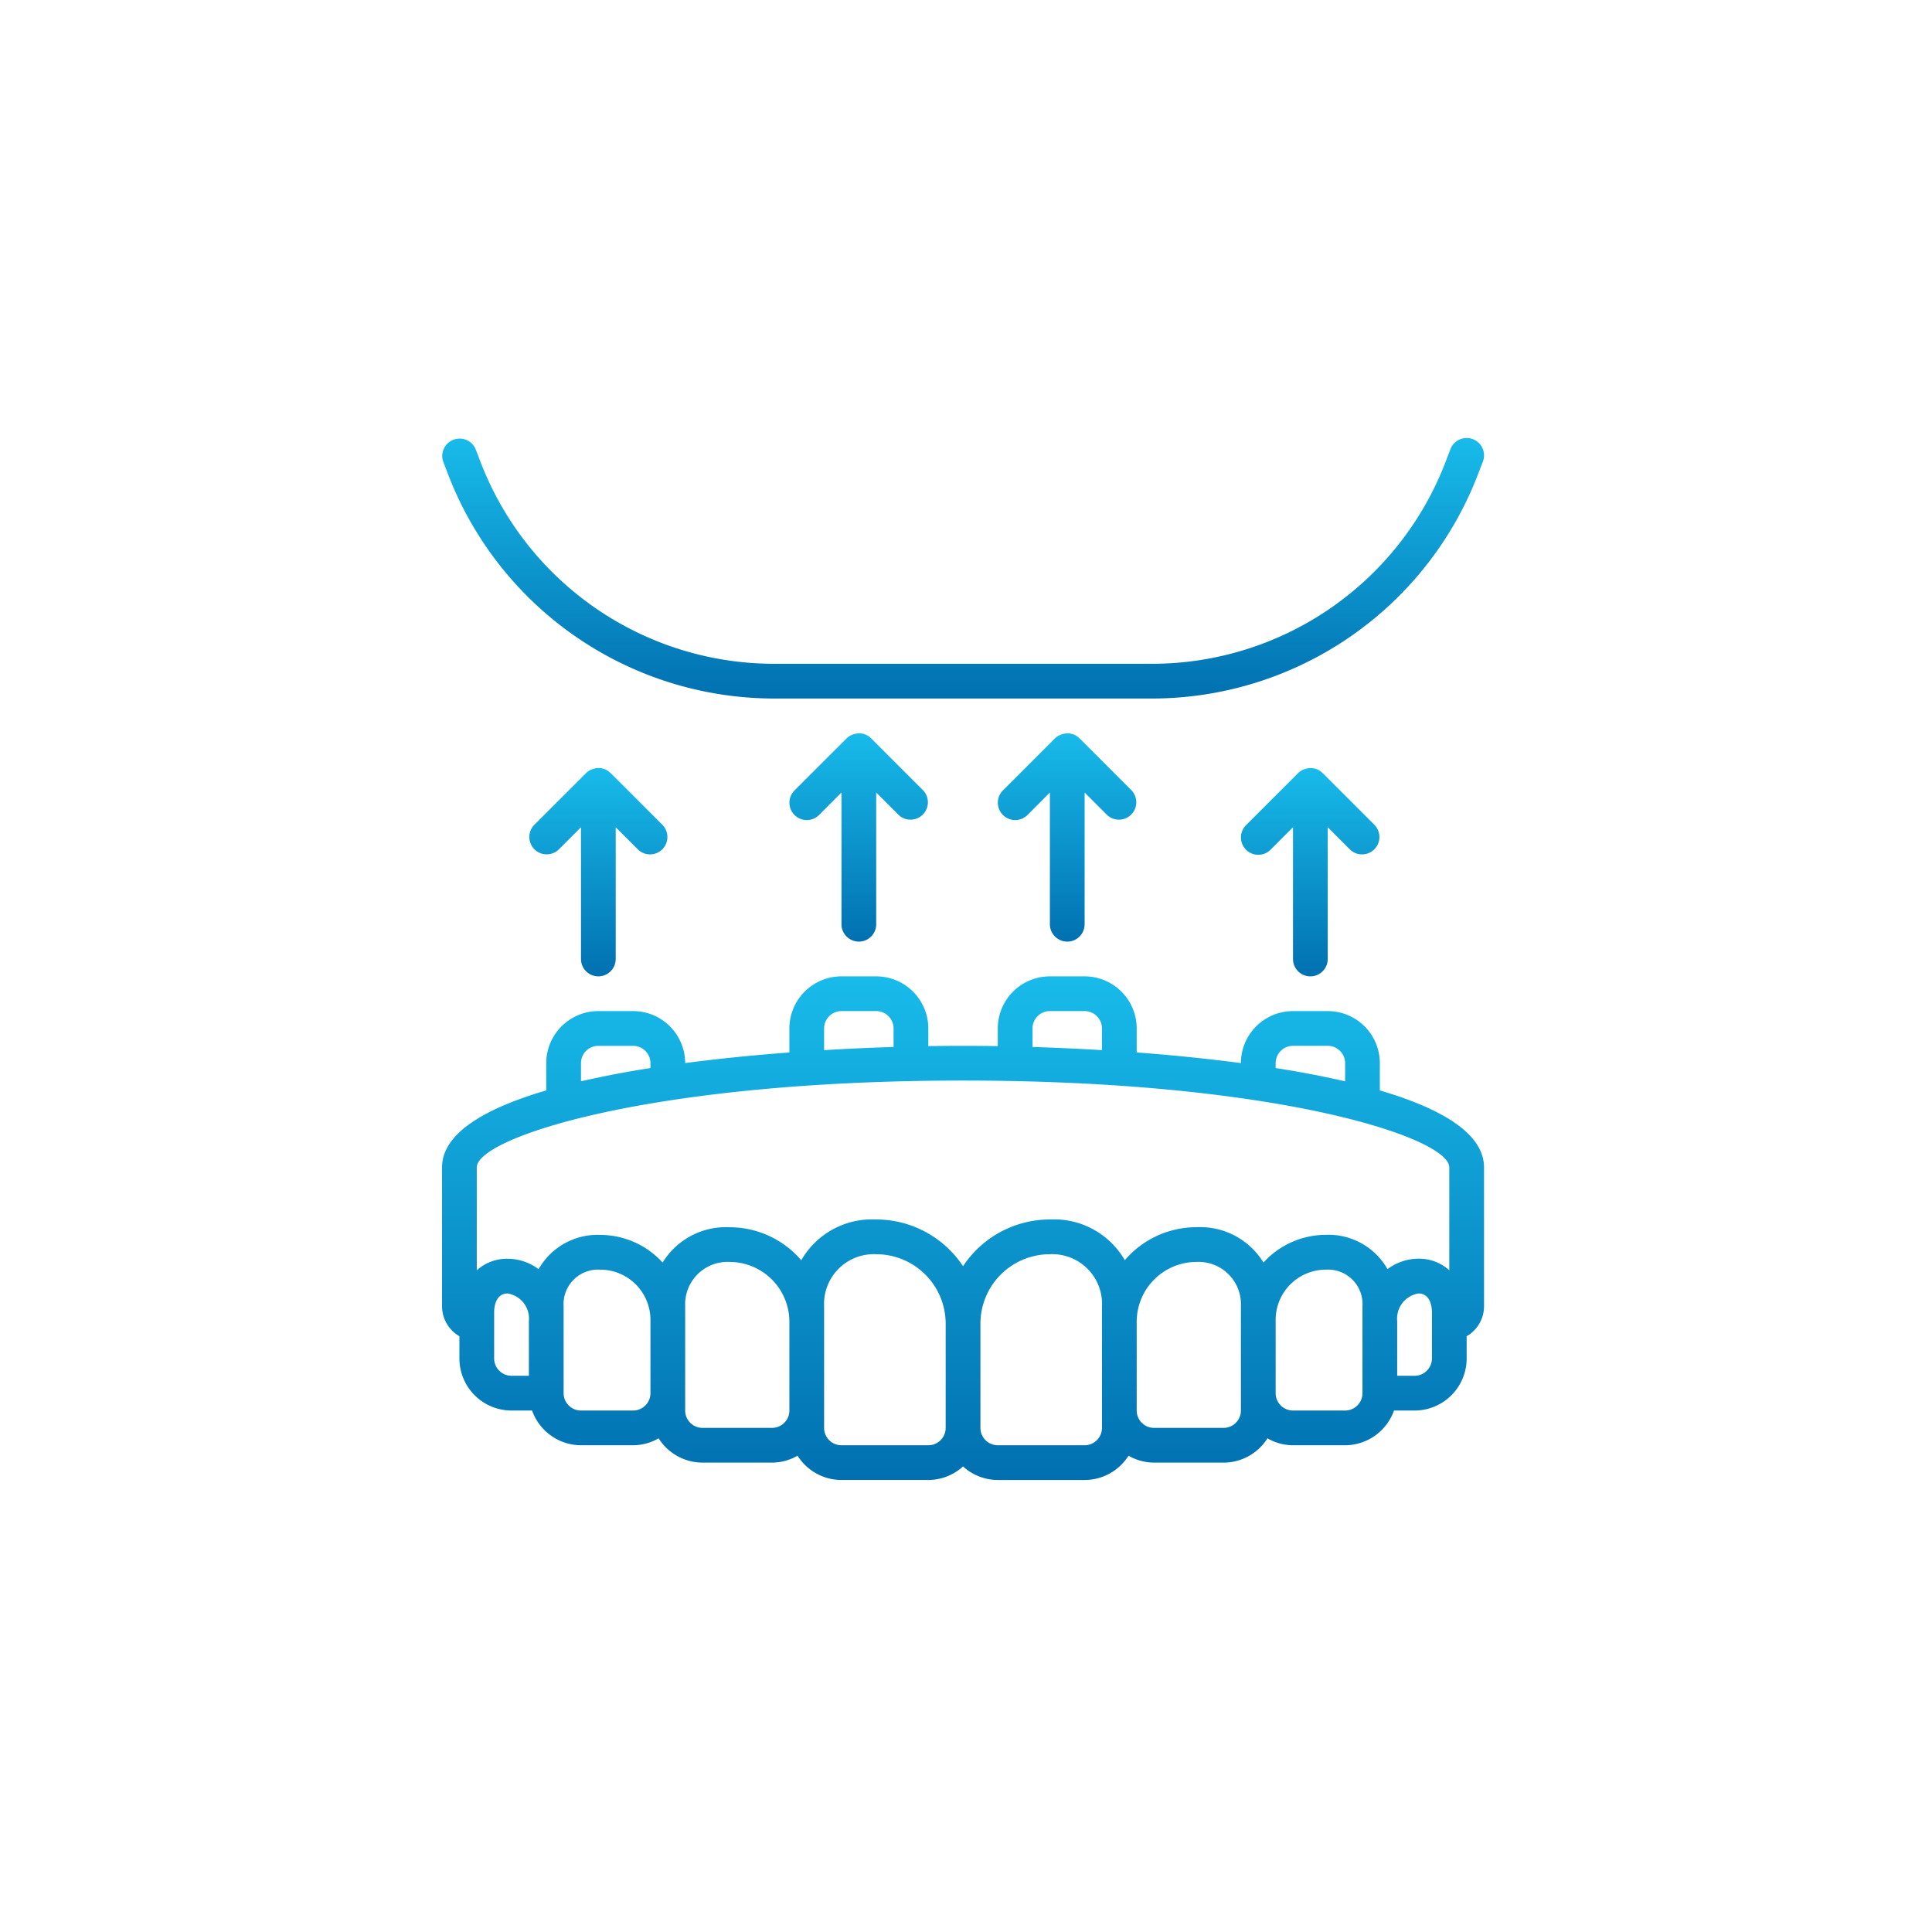 <svg width="113" height="112" fill="none" xmlns="http://www.w3.org/2000/svg"><g filter="url(#filter0_d)"><rect x="6.608" y="6.369" width="99.439" height="99.439" rx="10" fill="#fff"/></g><g clip-path="url(#clip0)"><path d="M80.705 63.776v-1.591a3.048 3.048 0 00-3.047-3.048h-2.032a3.048 3.048 0 00-3.047 3.04 110.94 110.94 0 00-6.095-.62v-1.404a3.047 3.047 0 00-3.046-3.047h-2.032a3.048 3.048 0 00-3.047 3.047v1.033a129.304 129.304 0 00-4.063 0v-1.033a3.048 3.048 0 00-3.048-3.047h-2.031a3.047 3.047 0 00-3.047 3.047v1.405c-2.032.152-4.099.356-6.095.619a3.047 3.047 0 00-3.047-3.04h-2.031a3.048 3.048 0 00-3.048 3.048v1.591c-3.638 1.069-6.094 2.53-6.094 4.503v8.126c.002.722.39 1.39 1.015 1.749v1.298a3.048 3.048 0 003.048 3.048h1.203a3.047 3.047 0 002.86 2.031h3.047a3.017 3.017 0 001.494-.406 3.042 3.042 0 002.57 1.422h4.062a3.013 3.013 0 001.494-.406 3.04 3.04 0 002.569 1.421h5.079a3.028 3.028 0 002.031-.792c.555.508 1.28.79 2.032.793h5.078a3.041 3.041 0 002.569-1.422c.454.263.97.403 1.494.406h4.063a3.041 3.041 0 002.57-1.422c.453.263.968.403 1.493.406h3.047a3.047 3.047 0 002.86-2.031h1.203a3.047 3.047 0 003.047-3.048v-1.298a2.024 2.024 0 001.016-1.749V68.28c0-1.972-2.456-3.434-6.094-4.503zm-6.094-1.591c0-.561.454-1.016 1.015-1.016h2.032c.56 0 1.016.455 1.016 1.016v1.06a57.878 57.878 0 00-4.063-.776v-.284zM60.39 60.153c0-.56.455-1.016 1.016-1.016h2.032c.56 0 1.015.456 1.015 1.016v1.268a140.664 140.664 0 00-4.063-.185v-1.083zm-12.189 0c0-.56.455-1.016 1.016-1.016h2.031c.562 0 1.016.456 1.016 1.016v1.083c-1.3.04-2.664.102-4.063.185v-1.268zm-14.22 2.032c0-.561.454-1.016 1.016-1.016h2.031c.56 0 1.016.455 1.016 1.016v.284a57.878 57.878 0 00-4.063.776v-1.06zM56.327 63.2c18.402 0 28.44 3.352 28.44 5.078v6.02a2.616 2.616 0 00-1.804-.678 3.022 3.022 0 00-1.811.61 3.962 3.962 0 00-3.607-2.006 4.94 4.94 0 00-3.646 1.62 4.342 4.342 0 00-3.92-2.067 5.515 5.515 0 00-4.191 1.93 4.774 4.774 0 00-4.382-2.382 6.095 6.095 0 00-5.079 2.733 6.095 6.095 0 00-5.079-2.733 4.773 4.773 0 00-4.384 2.385 5.515 5.515 0 00-4.192-1.93 4.342 4.342 0 00-3.917 2.065 4.94 4.94 0 00-3.643-1.617 3.961 3.961 0 00-3.61 2.005 3.02 3.02 0 00-1.81-.61 2.618 2.618 0 00-1.806.675v-6.02c0-1.726 10.04-5.078 28.441-5.078zM28.902 79.452v-2.709c0-.181.038-1.09.79-1.09a1.49 1.49 0 011.242 1.618v3.197h-1.016c-.56 0-1.016-.455-1.016-1.016zm8.126 3.048h-3.047a1.016 1.016 0 01-1.016-1.016v-5.079a2.018 2.018 0 012.144-2.144 2.937 2.937 0 012.935 2.934v4.289c0 .56-.455 1.016-1.016 1.016zm8.126 1.015h-4.063a1.016 1.016 0 01-1.016-1.015v-6.095a2.48 2.48 0 012.596-2.596 3.503 3.503 0 013.499 3.5v5.19c0 .561-.455 1.016-1.016 1.016zm9.142 1.016h-5.08c-.56 0-1.015-.455-1.015-1.016v-7.11a2.91 2.91 0 013.047-3.047 4.063 4.063 0 014.063 4.063v6.094c0 .561-.455 1.016-1.015 1.016zm10.157-1.016c0 .561-.455 1.016-1.016 1.016H58.36a1.016 1.016 0 01-1.016-1.016v-6.094a4.063 4.063 0 014.063-4.063 2.91 2.91 0 013.047 3.047v7.11zm8.126-1.015c0 .56-.455 1.015-1.016 1.015H67.5a1.016 1.016 0 01-1.016-1.015v-5.192a3.503 3.503 0 013.499-3.5 2.48 2.48 0 012.596 2.597V82.5zm7.11-1.016c0 .56-.455 1.016-1.015 1.016h-3.048c-.56 0-1.015-.455-1.015-1.016v-4.289a2.937 2.937 0 012.934-2.934 2.017 2.017 0 012.144 2.144v5.079zm4.063-2.032c0 .561-.455 1.016-1.016 1.016H81.72v-3.197a1.49 1.49 0 011.243-1.618c.752 0 .789.914.789 1.09v2.71z" fill="url(#paint0_linear)"/><path d="M86.411 27.833l.321-.834a1.016 1.016 0 00-1.897-.73l-.32.835a18.392 18.392 0 01-17.064 11.72H45.206a18.392 18.392 0 01-17.067-11.72l-.32-.834a1.017 1.017 0 00-1.897.73l.32.833a20.437 20.437 0 0018.962 13.022h22.244a20.436 20.436 0 0018.963-13.022z" fill="url(#paint1_linear)"/><path d="M50.233 55.074c.56 0 1.015-.454 1.015-1.015v-7.706l1.314 1.314a1.016 1.016 0 001.436-1.436l-3.047-3.048c-.01-.01-.022-.012-.03-.02a1.025 1.025 0 00-.3-.203c-.008 0-.018 0-.026-.007a1.008 1.008 0 00-.32-.062.93.93 0 00-.101.006.951.951 0 00-.25.049 1.01 1.01 0 00-.406.239L46.47 46.23a1.015 1.015 0 001.437 1.437l1.31-1.315v7.706c0 .56.455 1.015 1.016 1.015z" fill="url(#paint2_linear)"/><path d="M62.422 55.074c.56 0 1.016-.454 1.016-1.015v-7.706l1.313 1.314a1.016 1.016 0 001.436-1.436l-3.047-3.048c-.01-.01-.022-.012-.03-.02a1.023 1.023 0 00-.3-.203c-.008 0-.018 0-.026-.007a1.005 1.005 0 00-.32-.062.938.938 0 00-.102.006.955.955 0 00-.25.049 1.006 1.006 0 00-.406.239L58.66 46.23a1.016 1.016 0 001.437 1.437l1.31-1.315v7.706c0 .56.455 1.015 1.016 1.015z" fill="url(#paint3_linear)"/><path d="M76.642 57.106c.56 0 1.016-.455 1.016-1.016v-7.705l1.313 1.313a1.016 1.016 0 001.436-1.436l-3.047-3.047c-.01-.01-.021-.012-.03-.02a1.035 1.035 0 00-.3-.204c-.008 0-.017 0-.027-.006a1.024 1.024 0 00-.319-.063.926.926 0 00-.101.006.965.965 0 00-.251.05c-.033.01-.066.02-.101.033a1.02 1.02 0 00-.305.204l-3.047 3.047a1.015 1.015 0 001.436 1.436l1.311-1.313v7.705c0 .561.455 1.016 1.016 1.016z" fill="url(#paint4_linear)"/><path d="M34.997 57.106c.56 0 1.015-.455 1.015-1.016v-7.705l1.314 1.313a1.016 1.016 0 001.436-1.436l-3.047-3.047c-.01-.01-.022-.013-.03-.02a1.037 1.037 0 00-.3-.204c-.008 0-.018 0-.027-.006a.98.98 0 00-.671-.008.972.972 0 00-.406.236l-3.048 3.047a1.016 1.016 0 001.436 1.436l1.312-1.311v7.705c0 .561.454 1.016 1.016 1.016z" fill="url(#paint5_linear)"/></g><defs><linearGradient id="paint0_linear" x1="56.327" y1="57.106" x2="56.327" y2="86.563" gradientUnits="userSpaceOnUse"><stop stop-color="#18BBEB"/><stop offset="1" stop-color="#0170B0"/></linearGradient><linearGradient id="paint1_linear" x1="56.327" y1="25.618" x2="56.327" y2="40.855" gradientUnits="userSpaceOnUse"><stop stop-color="#18BBEB"/><stop offset="1" stop-color="#0170B0"/></linearGradient><linearGradient id="paint2_linear" x1="50.234" y1="42.891" x2="50.234" y2="55.074" gradientUnits="userSpaceOnUse"><stop stop-color="#18BBEB"/><stop offset="1" stop-color="#0170B0"/></linearGradient><linearGradient id="paint3_linear" x1="62.423" y1="42.891" x2="62.423" y2="55.074" gradientUnits="userSpaceOnUse"><stop stop-color="#18BBEB"/><stop offset="1" stop-color="#0170B0"/></linearGradient><linearGradient id="paint4_linear" x1="76.643" y1="44.922" x2="76.643" y2="57.106" gradientUnits="userSpaceOnUse"><stop stop-color="#18BBEB"/><stop offset="1" stop-color="#0170B0"/></linearGradient><linearGradient id="paint5_linear" x1="34.998" y1="44.923" x2="34.998" y2="57.106" gradientUnits="userSpaceOnUse"><stop stop-color="#18BBEB"/><stop offset="1" stop-color="#0170B0"/></linearGradient><clipPath id="clip0"><path fill="#fff" transform="translate(25.854 25.615)" d="M0 0h60.946v60.946H0z"/></clipPath><filter id="filter0_d" x=".608" y=".369" width="111.438" height="111.438" filterUnits="userSpaceOnUse" color-interpolation-filters="sRGB"><feFlood flood-opacity="0" result="BackgroundImageFix"/><feColorMatrix in="SourceAlpha" values="0 0 0 0 0 0 0 0 0 0 0 0 0 0 0 0 0 0 127 0"/><feOffset/><feGaussianBlur stdDeviation="3"/><feColorMatrix values="0 0 0 0 0 0 0 0 0 0 0 0 0 0 0 0 0 0 0.15 0"/><feBlend in2="BackgroundImageFix" result="effect1_dropShadow"/><feBlend in="SourceGraphic" in2="effect1_dropShadow" result="shape"/></filter></defs></svg>